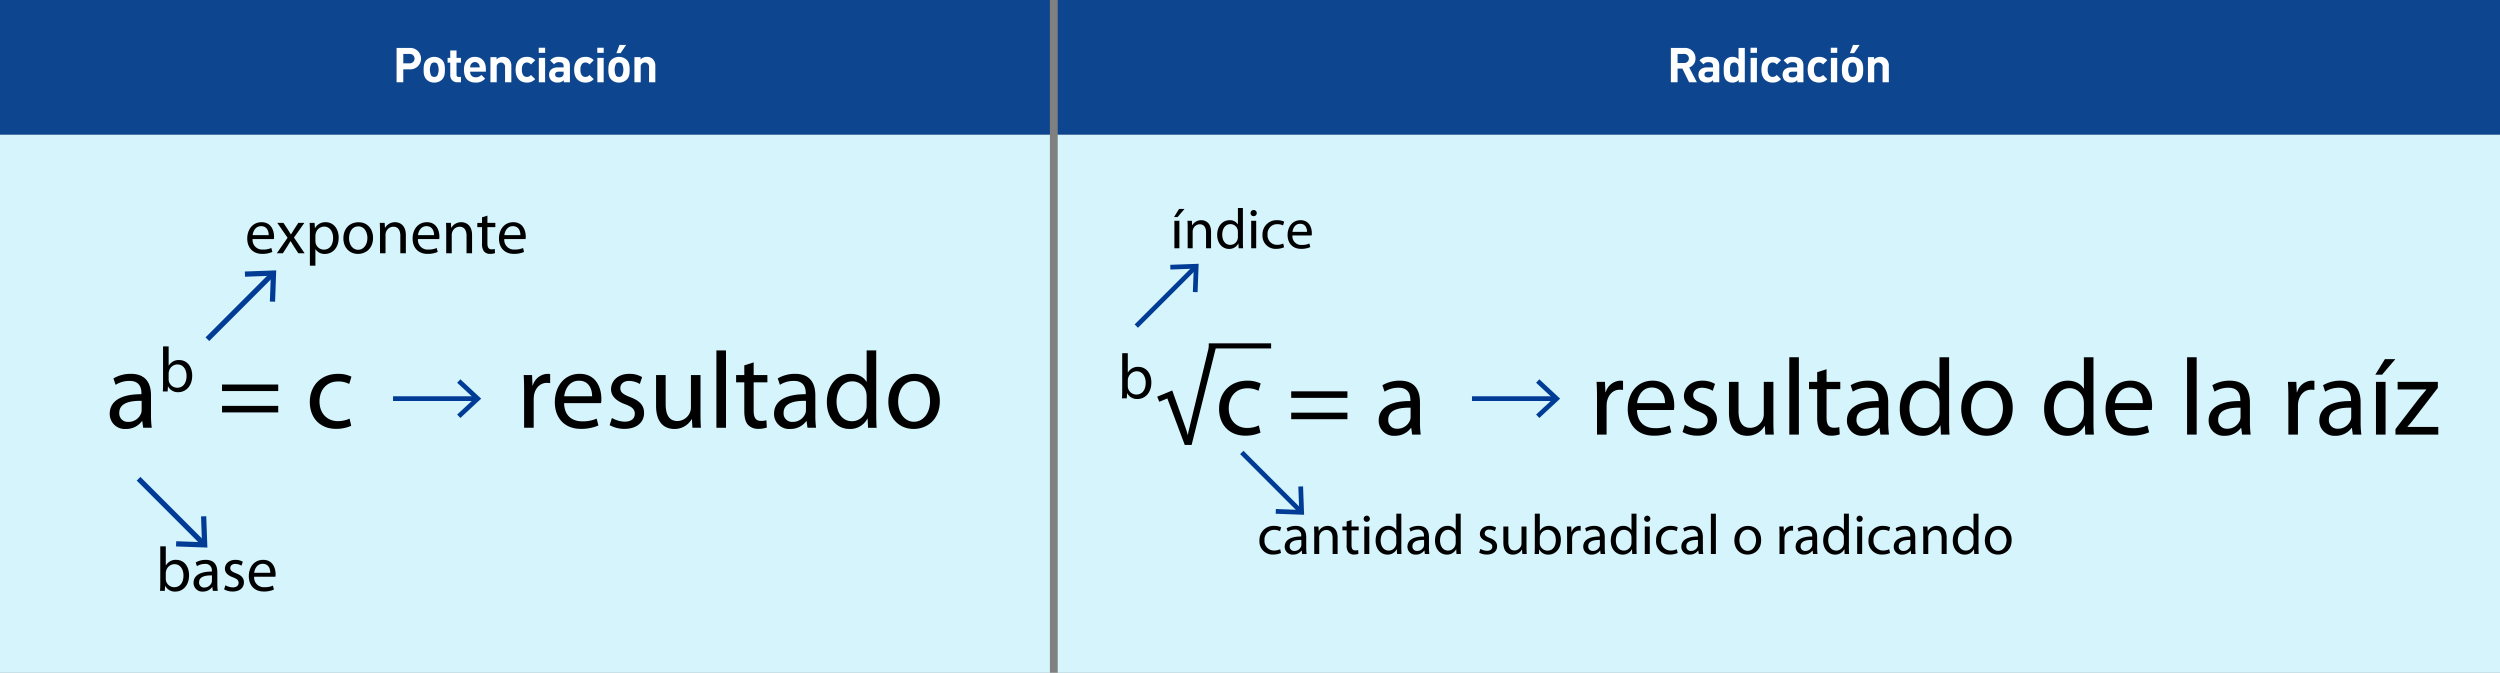 <svg xmlns="http://www.w3.org/2000/svg" width="932.913" height="251.06" viewBox="0 0 932.913 251.06">
  <rect x="0" y="0" width="932.913" height="251.06" fill="#808080" stroke="none"/>
  <g id="Grupo_13944" data-name="Grupo 13944" transform="translate(-59.26 -364.666)">
    <rect id="Rectángulo_3367" data-name="Rectángulo 3367" width="391.789" height="200.848" transform="translate(59.26 414.878)" fill="#d5f4fc"/>
    <rect id="Rectángulo_3368" data-name="Rectángulo 3368" width="538.211" height="200.848" transform="translate(453.961 414.878)" fill="#d5f4fc"/>
    <rect id="Rectángulo_3369" data-name="Rectángulo 3369" width="391.789" height="50.212" transform="translate(59.26 364.666)" fill="#0d468f"/>
    <rect id="Rectángulo_3370" data-name="Rectángulo 3370" width="538.211" height="50.212" transform="translate(453.961 364.666)" fill="#0d468f"/>
    <g id="Grupo_13898" data-name="Grupo 13898">
      <path id="Trazado_21470" data-name="Trazado 21470" d="M212.218,390.545h-2.467v4.826h-2.5v-12.82h4.97a4,4,0,1,1,0,7.994Zm-.126-5.761h-2.341v3.51h2.341a1.758,1.758,0,1,0,0-3.51Z" fill="#fff"/>
      <path id="Trazado_21471" data-name="Trazado 21471" d="M224.225,394.326a3.925,3.925,0,0,1-2.918,1.153,3.876,3.876,0,0,1-2.9-1.153c-.845-.9-1.062-1.962-1.062-3.655s.217-2.736,1.062-3.637a4.248,4.248,0,0,1,5.817,0c.845.9,1.061,1.945,1.061,3.637S225.088,393.444,224.225,394.326ZM222.4,388.4a1.639,1.639,0,0,0-2.178,0,5.075,5.075,0,0,0,0,4.556,1.639,1.639,0,0,0,2.178,0,5.075,5.075,0,0,0,0-4.556Z" fill="#fff"/>
      <path id="Trazado_21472" data-name="Trazado 21472" d="M230,395.371a2.545,2.545,0,0,1-2.719-2.683v-4.646h-.99V386.26h.99v-2.773h2.341v2.773h1.656v1.782h-1.656v4.5c0,.54.252.846.811.846h.845v1.981Z" fill="#fff"/>
      <path id="Trazado_21473" data-name="Trazado 21473" d="M234.7,391.41a1.919,1.919,0,0,0,2.053,2.088,2.653,2.653,0,0,0,2.124-.882L240.3,394a4.411,4.411,0,0,1-3.566,1.477c-2.214,0-4.338-1.009-4.338-4.808,0-3.061,1.656-4.789,4.086-4.789,2.611,0,4.087,1.872,4.087,4.537v.991Zm3.349-2.611a1.747,1.747,0,0,0-3.133,0,2.3,2.3,0,0,0-.216,1.008h3.565A2.3,2.3,0,0,0,238.048,388.8Z" fill="#fff"/>
      <path id="Trazado_21474" data-name="Trazado 21474" d="M247.731,395.371V389.7a1.564,1.564,0,1,0-3.114,0v5.672h-2.342V385.99h2.288v.864a3.209,3.209,0,0,1,2.34-.972,3.042,3.042,0,0,1,2.214.828,3.475,3.475,0,0,1,.955,2.665v6Z" fill="#fff"/>
      <path id="Trazado_21475" data-name="Trazado 21475" d="M255.867,395.479c-1.873,0-4.2-1.009-4.2-4.808s2.322-4.789,4.2-4.789a4,4,0,0,1,3.1,1.26l-1.584,1.585a1.9,1.9,0,0,0-1.513-.739,1.624,1.624,0,0,0-1.332.613,3.178,3.178,0,0,0-.522,2.07,3.237,3.237,0,0,0,.522,2.089,1.623,1.623,0,0,0,1.332.612,1.9,1.9,0,0,0,1.513-.738l1.584,1.566A4.01,4.01,0,0,1,255.867,395.479Z" fill="#fff"/>
      <path id="Trazado_21476" data-name="Trazado 21476" d="M260.294,384.387v-1.908h2.394v1.908Zm.036,10.984V386.26h2.341v9.111Z" fill="#fff"/>
      <path id="Trazado_21477" data-name="Trazado 21477" d="M269.638,395.371v-.81a2.855,2.855,0,0,1-2.3.9,3.247,3.247,0,0,1-2.4-.828,3,3,0,0,1-.774-2.106c0-1.495,1.025-2.719,3.24-2.719h2.18v-.468c0-1.026-.505-1.477-1.747-1.477a2.076,2.076,0,0,0-1.8.81l-1.475-1.458a3.927,3.927,0,0,1,3.366-1.332c2.647,0,4,1.116,4,3.313v6.176Zm-.054-3.961H267.8c-.936,0-1.387.378-1.387,1.08,0,.648.451,1.062,1.423,1.062a1.782,1.782,0,0,0,1.386-.45,1.451,1.451,0,0,0,.361-1.188Z" fill="#fff"/>
      <path id="Trazado_21478" data-name="Trazado 21478" d="M277.719,395.479c-1.873,0-4.2-1.009-4.2-4.808s2.323-4.789,4.2-4.789a3.993,3.993,0,0,1,3.1,1.26l-1.584,1.585a1.9,1.9,0,0,0-1.512-.739,1.623,1.623,0,0,0-1.332.613,3.172,3.172,0,0,0-.523,2.07,3.23,3.23,0,0,0,.523,2.089,1.622,1.622,0,0,0,1.332.612,1.893,1.893,0,0,0,1.512-.738l1.584,1.566A4.008,4.008,0,0,1,277.719,395.479Z" fill="#fff"/>
      <path id="Trazado_21479" data-name="Trazado 21479" d="M282.146,384.387v-1.908h2.394v1.908Zm.036,10.984V386.26h2.34v9.111Z" fill="#fff"/>
      <path id="Trazado_21480" data-name="Trazado 21480" d="M293.164,394.326a3.923,3.923,0,0,1-2.918,1.153,3.872,3.872,0,0,1-2.9-1.153c-.846-.9-1.063-1.962-1.063-3.655s.217-2.736,1.063-3.637a4.246,4.246,0,0,1,5.816,0c.846.9,1.062,1.945,1.062,3.637S294.027,393.444,293.164,394.326Zm-1.819-5.924a1.641,1.641,0,0,0-2.179,0,5.075,5.075,0,0,0,0,4.556,1.641,1.641,0,0,0,2.179,0,5.075,5.075,0,0,0,0-4.556Zm-.5-3.906h-1.567l1.153-3.061h2.467Z" fill="#fff"/>
      <path id="Trazado_21481" data-name="Trazado 21481" d="M301.461,395.371V389.7a1.564,1.564,0,1,0-3.115,0v5.672h-2.34V385.99h2.286v.864a3.211,3.211,0,0,1,2.341-.972,3.051,3.051,0,0,1,2.215.828,3.477,3.477,0,0,1,.954,2.665v6Z" fill="#fff"/>
    </g>
    <g id="Grupo_13899" data-name="Grupo 13899">
      <path id="Trazado_21482" data-name="Trazado 21482" d="M689.572,395.371l-2.5-5.114h-1.8v5.114h-2.5v-12.82h5.023a3.876,3.876,0,0,1,4.16,3.925,3.453,3.453,0,0,1-2.342,3.367l2.864,5.528Zm-1.945-10.587h-2.358v3.384h2.358a1.7,1.7,0,1,0,0-3.384Z" fill="#fff"/>
      <path id="Trazado_21483" data-name="Trazado 21483" d="M698.535,395.371v-.81a2.853,2.853,0,0,1-2.3.9,3.243,3.243,0,0,1-2.394-.828,3,3,0,0,1-.773-2.106c0-1.495,1.025-2.719,3.24-2.719h2.178v-.468c0-1.026-.5-1.477-1.747-1.477a2.076,2.076,0,0,0-1.8.81l-1.476-1.458a3.928,3.928,0,0,1,3.366-1.332c2.648,0,4,1.116,4,3.313v6.176Zm-.054-3.961H696.7c-.936,0-1.386.378-1.386,1.08,0,.648.45,1.062,1.421,1.062a1.783,1.783,0,0,0,1.387-.45,1.451,1.451,0,0,0,.36-1.188Z" fill="#fff"/>
      <path id="Trazado_21484" data-name="Trazado 21484" d="M708.075,395.371v-.883a2.819,2.819,0,0,1-2.323.991,3.158,3.158,0,0,1-2.286-.847c-.9-.918-.972-2.376-.972-3.961,0-1.566.071-3.025.972-3.943a3.115,3.115,0,0,1,2.268-.846,2.811,2.811,0,0,1,2.287.936v-4.267h2.34v12.82Zm-1.657-7.383c-1.4,0-1.584,1.171-1.584,2.683s.18,2.7,1.584,2.7,1.6-1.188,1.6-2.7S707.823,387.988,706.418,387.988Z" fill="#fff"/>
      <path id="Trazado_21485" data-name="Trazado 21485" d="M712.5,384.387v-1.908H714.9v1.908Zm.035,10.984V386.26h2.342v9.111Z" fill="#fff"/>
      <path id="Trazado_21486" data-name="Trazado 21486" d="M720.765,395.479c-1.872,0-4.2-1.009-4.2-4.808s2.324-4.789,4.2-4.789a3.994,3.994,0,0,1,3.1,1.26l-1.584,1.585a1.894,1.894,0,0,0-1.512-.739,1.626,1.626,0,0,0-1.333.613,3.178,3.178,0,0,0-.522,2.07,3.237,3.237,0,0,0,.522,2.089,1.625,1.625,0,0,0,1.333.612,1.893,1.893,0,0,0,1.512-.738l1.584,1.566A4.009,4.009,0,0,1,720.765,395.479Z" fill="#fff"/>
      <path id="Trazado_21487" data-name="Trazado 21487" d="M729.945,395.371v-.81a2.854,2.854,0,0,1-2.3.9,3.243,3.243,0,0,1-2.4-.828,3.006,3.006,0,0,1-.775-2.106c0-1.495,1.027-2.719,3.242-2.719h2.178v-.468c0-1.026-.5-1.477-1.746-1.477a2.076,2.076,0,0,0-1.8.81l-1.477-1.458a3.93,3.93,0,0,1,3.367-1.332c2.647,0,4,1.116,4,3.313v6.176Zm-.054-3.961h-1.783c-.936,0-1.385.378-1.385,1.08,0,.648.449,1.062,1.422,1.062a1.782,1.782,0,0,0,1.386-.45,1.451,1.451,0,0,0,.36-1.188Z" fill="#fff"/>
      <path id="Trazado_21488" data-name="Trazado 21488" d="M738.027,395.479c-1.873,0-4.2-1.009-4.2-4.808s2.322-4.789,4.2-4.789a3.994,3.994,0,0,1,3.1,1.26l-1.584,1.585a1.9,1.9,0,0,0-1.512-.739,1.627,1.627,0,0,0-1.333.613,3.178,3.178,0,0,0-.522,2.07,3.237,3.237,0,0,0,.522,2.089,1.626,1.626,0,0,0,1.333.612,1.894,1.894,0,0,0,1.512-.738l1.584,1.566A4.009,4.009,0,0,1,738.027,395.479Z" fill="#fff"/>
      <path id="Trazado_21489" data-name="Trazado 21489" d="M742.453,384.387v-1.908h2.4v1.908Zm.036,10.984V386.26h2.341v9.111Z" fill="#fff"/>
      <path id="Trazado_21490" data-name="Trazado 21490" d="M753.471,394.326a3.919,3.919,0,0,1-2.916,1.153,3.879,3.879,0,0,1-2.9-1.153c-.846-.9-1.061-1.962-1.061-3.655s.215-2.736,1.061-3.637a4.246,4.246,0,0,1,5.816,0c.846.9,1.062,1.945,1.062,3.637S754.336,393.444,753.471,394.326Zm-1.819-5.924a1.477,1.477,0,0,0-1.1-.414,1.462,1.462,0,0,0-1.08.414,5.067,5.067,0,0,0,0,4.556,1.462,1.462,0,0,0,1.08.414,1.477,1.477,0,0,0,1.1-.414,5.066,5.066,0,0,0,0-4.556Zm-.5-3.906h-1.566l1.152-3.061H753.2Z" fill="#fff"/>
      <path id="Trazado_21491" data-name="Trazado 21491" d="M761.77,395.371V389.7a1.565,1.565,0,1,0-3.116,0v5.672h-2.341V385.99H758.6v.864a3.211,3.211,0,0,1,2.341-.972,3.045,3.045,0,0,1,2.214.828,3.474,3.474,0,0,1,.954,2.665v6Z" fill="#fff"/>
    </g>
    <g id="Grupo_13921" data-name="Grupo 13921">
      <g id="Grupo_13915" data-name="Grupo 13915">
        <g id="Grupo_13900" data-name="Grupo 13900">
          <path id="Trazado_21492" data-name="Trazado 21492" d="M115.61,519.578a32.892,32.892,0,0,0,.285,4.715h-3.211l-.326-2.48h-.122a7.267,7.267,0,0,1-6.016,2.927,5.6,5.6,0,0,1-6.016-5.65c0-4.756,4.228-7.358,11.829-7.317v-.406c0-1.626-.447-4.594-4.471-4.553a9.479,9.479,0,0,0-5.163,1.463l-.813-2.4a12.742,12.742,0,0,1,6.5-1.708c6.056,0,7.52,4.106,7.52,8.049Zm-3.5-5.326c-3.9-.081-8.333.61-8.333,4.431a3.134,3.134,0,0,0,3.333,3.415,4.964,4.964,0,0,0,4.837-3.293,3.67,3.67,0,0,0,.163-1.138Z"/>
          <path id="Trazado_21493" data-name="Trazado 21493" d="M120.106,493.93h2.086v7.18h.047a4.258,4.258,0,0,1,3.91-2.085c2.844,0,4.834,2.37,4.834,5.829,0,4.124-2.606,6.162-5.166,6.162a4.109,4.109,0,0,1-3.838-2.157h-.047l-.119,1.9h-1.8c.071-.782.094-1.943.094-2.962Zm2.086,12.228a3.876,3.876,0,0,0,.072.758,3.237,3.237,0,0,0,3.128,2.441c2.2,0,3.483-1.777,3.483-4.408,0-2.322-1.186-4.289-3.413-4.289a3.3,3.3,0,0,0-3.151,2.559,3.235,3.235,0,0,0-.119.877Z"/>
          <path id="Trazado_21494" data-name="Trazado 21494" d="M142.107,510.594v-2.439h20.975v2.439Zm0,7.968v-2.439h20.975v2.439Z"/>
          <path id="Trazado_21495" data-name="Trazado 21495" d="M190.322,523.561a13.825,13.825,0,0,1-5.65,1.139c-5.935,0-9.8-4.025-9.8-10.041,0-6.057,4.145-10.488,10.568-10.488a11.254,11.254,0,0,1,4.96,1.058l-.813,2.723a8.764,8.764,0,0,0-4.147-.935c-4.511,0-6.951,3.374-6.951,7.439,0,4.552,2.927,7.357,6.829,7.357a10.233,10.233,0,0,0,4.391-.935Z"/>
          <path id="Trazado_21496" data-name="Trazado 21496" d="M254.842,510.757c0-2.317-.041-4.309-.163-6.138h3.13l.163,3.861h.122a5.949,5.949,0,0,1,5.487-4.309,7.239,7.239,0,0,1,.976.082v3.373a10.35,10.35,0,0,0-1.22-.081c-2.521,0-4.309,1.911-4.8,4.553a11,11,0,0,0-.122,1.667v10.528h-3.577Z"/>
          <path id="Trazado_21497" data-name="Trazado 21497" d="M269.762,515.106c.081,4.8,3.13,6.789,6.707,6.789a12.784,12.784,0,0,0,5.447-1.017l.65,2.561a16.026,16.026,0,0,1-6.586,1.261c-6.015,0-9.673-4.025-9.673-9.919,0-5.935,3.536-10.61,9.267-10.61,6.423,0,8.09,5.651,8.09,9.268a8.743,8.743,0,0,1-.122,1.667Zm10.447-2.561c.04-2.276-.936-5.813-4.919-5.813-3.658,0-5.2,3.334-5.487,5.813Z"/>
          <path id="Trazado_21498" data-name="Trazado 21498" d="M287.609,520.634a10.1,10.1,0,0,0,4.756,1.383c2.562,0,3.781-1.261,3.781-2.927,0-1.708-1.016-2.6-3.618-3.577-3.577-1.3-5.244-3.252-5.244-5.569,0-3.171,2.6-5.773,6.788-5.773a9.13,9.13,0,0,1,4.8,1.22l-.853,2.561a8.061,8.061,0,0,0-4.025-1.138c-2.113,0-3.252,1.219-3.252,2.683,0,1.626,1.139,2.357,3.7,3.374,3.375,1.259,5.164,2.967,5.164,5.894,0,3.495-2.724,5.935-7.318,5.935a11.216,11.216,0,0,1-5.528-1.383Z"/>
          <path id="Trazado_21499" data-name="Trazado 21499" d="M320.66,518.887c0,2.072.04,3.862.162,5.406h-3.17l-.2-3.211h-.081a7.348,7.348,0,0,1-6.5,3.658c-3.089,0-6.788-1.748-6.788-8.617v-11.5h3.577v10.853c0,3.74,1.179,6.3,4.39,6.3a5.147,5.147,0,0,0,4.716-3.293,4.91,4.91,0,0,0,.325-1.829V504.619h3.577Z"/>
          <path id="Trazado_21500" data-name="Trazado 21500" d="M326.6,495.432h3.577v28.861H326.6Z"/>
          <path id="Trazado_21501" data-name="Trazado 21501" d="M340.5,499.9v4.716h5.122v2.723H340.5v10.569c0,2.439.69,3.821,2.683,3.821a6.665,6.665,0,0,0,2.073-.244l.163,2.723a9.719,9.719,0,0,1-3.171.489,5.1,5.1,0,0,1-3.862-1.505c-.976-1.1-1.382-2.845-1.382-5.162V507.342h-3.049v-2.723h3.049V501Z"/>
          <path id="Trazado_21502" data-name="Trazado 21502" d="M363.511,519.578a33.046,33.046,0,0,0,.284,4.715h-3.211l-.325-2.48h-.122a7.269,7.269,0,0,1-6.017,2.927,5.606,5.606,0,0,1-6.016-5.65c0-4.756,4.228-7.358,11.83-7.317v-.406c0-1.626-.448-4.594-4.472-4.553a9.478,9.478,0,0,0-5.162,1.463l-.814-2.4a12.744,12.744,0,0,1,6.5-1.708c6.057,0,7.521,4.106,7.521,8.049Zm-3.5-5.326c-3.9-.081-8.333.61-8.333,4.431a3.134,3.134,0,0,0,3.333,3.415,4.966,4.966,0,0,0,4.837-3.293,3.67,3.67,0,0,0,.163-1.138Z"/>
          <path id="Trazado_21503" data-name="Trazado 21503" d="M386.236,495.432v23.78c0,1.747.041,3.74.162,5.081h-3.21l-.163-3.415h-.082a7.21,7.21,0,0,1-6.666,3.862c-4.756,0-8.455-4.024-8.455-10-.041-6.585,4.065-10.569,8.821-10.569,3.048,0,5.082,1.423,5.935,2.968h.081V495.432Zm-3.577,17.194a6.65,6.65,0,0,0-.163-1.544,5.267,5.267,0,0,0-5.162-4.106c-3.7,0-5.9,3.252-5.9,7.561,0,4.025,1.993,7.317,5.814,7.317a5.415,5.415,0,0,0,5.243-4.309,5.683,5.683,0,0,0,.163-1.5Z"/>
          <path id="Trazado_21504" data-name="Trazado 21504" d="M400.183,524.74c-5.285,0-9.431-3.9-9.431-10.121,0-6.586,4.35-10.448,9.756-10.448,5.65,0,9.471,4.106,9.471,10.081,0,7.317-5.082,10.488-9.756,10.488Zm.162-2.683c3.415,0,5.975-3.211,5.975-7.682,0-3.333-1.666-7.521-5.894-7.521-4.187,0-6.016,3.9-6.016,7.643,0,4.308,2.44,7.56,5.895,7.56Z"/>
        </g>
        <g id="Grupo_13901" data-name="Grupo 13901">
          <path id="Trazado_21505" data-name="Trazado 21505" d="M119.066,568.55h2.06v7.092h.047a4.2,4.2,0,0,1,3.862-2.06c2.809,0,4.775,2.341,4.775,5.759,0,4.072-2.575,6.085-5.1,6.085a4.058,4.058,0,0,1-3.792-2.13h-.047l-.117,1.873h-1.778c.07-.773.093-1.92.093-2.926Zm2.06,12.078a3.863,3.863,0,0,0,.07.749,3.2,3.2,0,0,0,3.09,2.411c2.177,0,3.441-1.756,3.441-4.354,0-2.294-1.17-4.237-3.371-4.237a3.265,3.265,0,0,0-3.113,2.529,3.227,3.227,0,0,0-.117.866Z"/>
          <path id="Trazado_21506" data-name="Trazado 21506" d="M140.362,582.453a19.02,19.02,0,0,0,.164,2.716h-1.849l-.187-1.428h-.07a4.189,4.189,0,0,1-3.465,1.685,3.227,3.227,0,0,1-3.464-3.253c0-2.739,2.435-4.237,6.812-4.214v-.233a2.327,2.327,0,0,0-2.575-2.622,5.463,5.463,0,0,0-2.973.842l-.468-1.381a7.338,7.338,0,0,1,3.745-.983c3.488,0,4.33,2.364,4.33,4.635Zm-2.012-3.066c-2.247-.046-4.8.351-4.8,2.551a1.8,1.8,0,0,0,1.92,1.966,2.858,2.858,0,0,0,2.785-1.9,2.123,2.123,0,0,0,.094-.655Z"/>
          <path id="Trazado_21507" data-name="Trazado 21507" d="M143.379,583.063a5.825,5.825,0,0,0,2.738.794c1.475,0,2.178-.725,2.178-1.684,0-.984-.586-1.5-2.084-2.061-2.06-.749-3.02-1.872-3.02-3.206,0-1.826,1.5-3.324,3.91-3.324a5.261,5.261,0,0,1,2.761.7l-.491,1.475a4.64,4.64,0,0,0-2.317-.655c-1.217,0-1.872.7-1.872,1.544,0,.937.655,1.358,2.13,1.944,1.942.725,2.972,1.708,2.972,3.393,0,2.013-1.568,3.417-4.213,3.417a6.447,6.447,0,0,1-3.183-.8Z"/>
          <path id="Trazado_21508" data-name="Trazado 21508" d="M154.1,579.879a3.605,3.605,0,0,0,3.862,3.909,7.363,7.363,0,0,0,3.137-.586l.374,1.475a9.229,9.229,0,0,1-3.792.725c-3.464,0-5.571-2.316-5.571-5.711,0-3.417,2.037-6.109,5.337-6.109,3.7,0,4.658,3.254,4.658,5.337a5.008,5.008,0,0,1-.07.96Zm6.015-1.475c.024-1.31-.538-3.347-2.832-3.347-2.106,0-3,1.92-3.16,3.347Z"/>
        </g>
        <g id="Grupo_13902" data-name="Grupo 13902">
          <path id="Trazado_21509" data-name="Trazado 21509" d="M153.515,453.883a3.6,3.6,0,0,0,3.862,3.909,7.365,7.365,0,0,0,3.137-.585l.374,1.475a9.246,9.246,0,0,1-3.792.725c-3.464,0-5.571-2.317-5.571-5.711,0-3.417,2.037-6.109,5.337-6.109,3.7,0,4.658,3.253,4.658,5.337a5,5,0,0,1-.07.959Zm6.015-1.474c.024-1.311-.538-3.347-2.832-3.347-2.106,0-3,1.919-3.16,3.347Z"/>
          <path id="Trazado_21510" data-name="Trazado 21510" d="M165.027,447.844l1.616,2.435c.421.632.772,1.194,1.147,1.849h.07c.374-.679.749-1.264,1.147-1.873l1.568-2.411h2.247l-3.862,5.478,3.956,5.851h-2.341l-1.662-2.551c-.444-.655-.819-1.288-1.217-1.966h-.047c-.375.678-.772,1.287-1.193,1.966l-1.639,2.551h-2.27l4.025-5.781-3.839-5.548Z"/>
          <path id="Trazado_21511" data-name="Trazado 21511" d="M174.9,451.542c0-1.451-.023-2.621-.093-3.7h1.848l.117,1.943h.047a4.373,4.373,0,0,1,4-2.2c2.762,0,4.821,2.317,4.821,5.758,0,4.073-2.5,6.086-5.149,6.086a3.945,3.945,0,0,1-3.487-1.779h-.047v6.156H174.9Zm2.06,3.02a3.293,3.293,0,0,0,.094.843,3.151,3.151,0,0,0,3.066,2.411c2.177,0,3.44-1.779,3.44-4.378,0-2.27-1.169-4.212-3.346-4.212a3.285,3.285,0,0,0-3.137,2.551,4.9,4.9,0,0,0-.117.819Z"/>
          <path id="Trazado_21512" data-name="Trazado 21512" d="M192.829,459.431c-3.043,0-5.431-2.247-5.431-5.828,0-3.792,2.5-6.016,5.618-6.016,3.254,0,5.454,2.364,5.454,5.8,0,4.213-2.926,6.039-5.617,6.039Zm.093-1.545c1.967,0,3.441-1.849,3.441-4.424,0-1.92-.96-4.33-3.394-4.33-2.41,0-3.464,2.247-3.464,4.4,0,2.481,1.4,4.354,3.393,4.354Z"/>
          <path id="Trazado_21513" data-name="Trazado 21513" d="M201.064,450.911c0-1.194-.023-2.13-.093-3.067H202.8l.117,1.849h.047a4.2,4.2,0,0,1,3.745-2.106c1.568,0,4,.936,4,4.822v6.764h-2.06v-6.53c0-1.826-.678-3.371-2.622-3.371a2.971,2.971,0,0,0-2.761,2.107,3.049,3.049,0,0,0-.141.959v6.835h-2.06Z"/>
          <path id="Trazado_21514" data-name="Trazado 21514" d="M215.222,453.883a3.6,3.6,0,0,0,3.862,3.909,7.365,7.365,0,0,0,3.137-.585l.374,1.475a9.246,9.246,0,0,1-3.792.725c-3.464,0-5.571-2.317-5.571-5.711,0-3.417,2.037-6.109,5.337-6.109,3.7,0,4.658,3.253,4.658,5.337a5,5,0,0,1-.07.959Zm6.015-1.474c.024-1.311-.538-3.347-2.832-3.347-2.106,0-3,1.919-3.16,3.347Z"/>
          <path id="Trazado_21515" data-name="Trazado 21515" d="M225.776,450.911c0-1.194-.023-2.13-.093-3.067h1.825l.117,1.849h.047a4.2,4.2,0,0,1,3.745-2.106c1.568,0,4,.936,4,4.822v6.764h-2.06v-6.53c0-1.826-.679-3.371-2.622-3.371a2.971,2.971,0,0,0-2.761,2.107,3.049,3.049,0,0,0-.141.959v6.835h-2.06Z"/>
          <path id="Trazado_21516" data-name="Trazado 21516" d="M241.15,445.129v2.715h2.95v1.569h-2.95V455.5c0,1.4.4,2.2,1.545,2.2a3.839,3.839,0,0,0,1.195-.141l.093,1.568a5.6,5.6,0,0,1-1.826.281,2.936,2.936,0,0,1-2.223-.865,4.427,4.427,0,0,1-.8-2.973v-6.156h-1.756v-1.569h1.756v-2.083Z"/>
          <path id="Trazado_21517" data-name="Trazado 21517" d="M247.445,453.883a3.606,3.606,0,0,0,3.863,3.909,7.363,7.363,0,0,0,3.136-.585l.374,1.475a9.238,9.238,0,0,1-3.792.725c-3.463,0-5.57-2.317-5.57-5.711,0-3.417,2.036-6.109,5.337-6.109,3.7,0,4.657,3.253,4.657,5.337a5.1,5.1,0,0,1-.069.959Zm6.016-1.474c.023-1.311-.538-3.347-2.832-3.347-2.107,0-3,1.919-3.16,3.347Z"/>
        </g>
        <g id="Grupo_13908" data-name="Grupo 13908">
          <g id="Grupo_13904" data-name="Grupo 13904">
            <g id="Grupo_13903" data-name="Grupo 13903">
              <rect id="Rectángulo_3371" data-name="Rectángulo 3371" width="1.95" height="34.217" transform="translate(110.271 544.007) rotate(-45)" fill="#003b95"/>
            </g>
          </g>
          <g id="Grupo_13907" data-name="Grupo 13907">
            <g id="Grupo_13906" data-name="Grupo 13906">
              <g id="Grupo_13905" data-name="Grupo 13905">
                <path id="Trazado_21518" data-name="Trazado 21518" d="M124.947,568.582l.069-1.951,9.609.352-.351-9.61,1.951-.069.425,11.7Z" fill="#003b95"/>
              </g>
            </g>
          </g>
        </g>
        <g id="Grupo_13914" data-name="Grupo 13914">
          <g id="Grupo_13910" data-name="Grupo 13910">
            <g id="Grupo_13909" data-name="Grupo 13909">
              <rect id="Rectángulo_3372" data-name="Rectángulo 3372" width="34.217" height="1.95" transform="translate(135.958 490.556) rotate(-45)" fill="#003b95"/>
            </g>
          </g>
          <g id="Grupo_13913" data-name="Grupo 13913">
            <g id="Grupo_13912" data-name="Grupo 13912">
              <g id="Grupo_13911" data-name="Grupo 13911">
                <path id="Trazado_21519" data-name="Trazado 21519" d="M161.912,477.259l-1.951-.069.352-9.609-9.61.351-.069-1.951,11.7-.425Z" fill="#003b95"/>
              </g>
            </g>
          </g>
        </g>
      </g>
      <g id="Grupo_13920" data-name="Grupo 13920">
        <g id="Grupo_13916" data-name="Grupo 13916">
          <rect id="Rectángulo_3373" data-name="Rectángulo 3373" width="30.98" height="1.766" transform="translate(205.924 512.54)" fill="#003b95"/>
        </g>
        <g id="Grupo_13919" data-name="Grupo 13919">
          <g id="Grupo_13918" data-name="Grupo 13918">
            <g id="Grupo_13917" data-name="Grupo 13917">
              <path id="Trazado_21520" data-name="Trazado 21520" d="M231.054,520.643l-1.2-1.293,6.377-5.926-6.377-5.928,1.2-1.293,7.765,7.221Z" fill="#003b95"/>
            </g>
          </g>
        </g>
      </g>
    </g>
    <g id="Grupo_13943" data-name="Grupo 13943">
      <g id="Grupo_13922" data-name="Grupo 13922">
        <path id="Trazado_21521" data-name="Trazado 21521" d="M478.028,496.477h2.086v7.18h.047a4.255,4.255,0,0,1,3.91-2.085c2.844,0,4.834,2.369,4.834,5.829,0,4.123-2.606,6.162-5.166,6.162a4.112,4.112,0,0,1-3.839-2.157h-.046l-.119,1.9h-1.8c.071-.782.094-1.944.094-2.962Zm2.086,12.228a3.876,3.876,0,0,0,.072.758,3.237,3.237,0,0,0,3.127,2.441c2.2,0,3.484-1.778,3.484-4.408,0-2.322-1.186-4.289-3.413-4.289a3.46,3.46,0,0,0-3.27,3.436Z"/>
        <path id="Trazado_21522" data-name="Trazado 21522" d="M503.932,530.7H501.37l-6.5-17.358-3.008,1.26-.772-1.91,5.609-2.317,5,14.024a22.3,22.3,0,0,1,.773,2.6h.041c.122-.69.325-1.707.568-2.6l7.521-31.178h2.682Z"/>
        <path id="Trazado_21523" data-name="Trazado 21523" d="M529.624,526.108a13.829,13.829,0,0,1-5.65,1.139c-5.935,0-9.8-4.025-9.8-10.041,0-6.057,4.146-10.488,10.568-10.488a11.265,11.265,0,0,1,4.959,1.057l-.812,2.724a8.767,8.767,0,0,0-4.147-.935c-4.512,0-6.951,3.374-6.951,7.438,0,4.553,2.927,7.358,6.829,7.358a10.233,10.233,0,0,0,4.391-.935Z"/>
        <path id="Trazado_21524" data-name="Trazado 21524" d="M541.091,513.141V510.7h20.975v2.439Zm0,7.967v-2.439h20.975v2.439Z"/>
        <path id="Trazado_21525" data-name="Trazado 21525" d="M589.144,522.125a33.046,33.046,0,0,0,.284,4.715h-3.211l-.325-2.48h-.122a7.269,7.269,0,0,1-6.017,2.927,5.606,5.606,0,0,1-6.016-5.65c0-4.756,4.228-7.358,11.829-7.317v-.406c0-1.626-.447-4.594-4.471-4.553a9.476,9.476,0,0,0-5.162,1.463l-.814-2.4a12.744,12.744,0,0,1,6.5-1.708c6.057,0,7.521,4.106,7.521,8.049Zm-3.5-5.326c-3.9-.081-8.333.61-8.333,4.431a3.134,3.134,0,0,0,3.333,3.415,4.964,4.964,0,0,0,4.837-3.293,3.669,3.669,0,0,0,.163-1.138Z"/>
        <path id="Trazado_21526" data-name="Trazado 21526" d="M655.208,513.3c0-2.317-.041-4.309-.163-6.138h3.13l.163,3.861h.122a5.95,5.95,0,0,1,5.487-4.309,7.224,7.224,0,0,1,.976.082v3.373a10.334,10.334,0,0,0-1.22-.081c-2.519,0-4.308,1.911-4.8,4.553a11.131,11.131,0,0,0-.121,1.667V526.84h-3.577Z"/>
        <path id="Trazado_21527" data-name="Trazado 21527" d="M670.128,517.653c.081,4.8,3.13,6.788,6.707,6.788a12.782,12.782,0,0,0,5.447-1.016l.651,2.561a16.028,16.028,0,0,1-6.585,1.261c-6.017,0-9.675-4.025-9.675-9.919,0-5.935,3.536-10.61,9.267-10.61,6.423,0,8.09,5.651,8.09,9.268a8.743,8.743,0,0,1-.122,1.667Zm10.446-2.561c.041-2.276-.934-5.813-4.918-5.813-3.658,0-5.2,3.334-5.488,5.813Z"/>
        <path id="Trazado_21528" data-name="Trazado 21528" d="M687.976,523.181a10.094,10.094,0,0,0,4.755,1.382c2.562,0,3.781-1.26,3.781-2.926,0-1.708-1.016-2.6-3.617-3.577-3.578-1.3-5.245-3.252-5.245-5.569,0-3.171,2.6-5.773,6.789-5.773a9.126,9.126,0,0,1,4.8,1.22l-.853,2.561a8.058,8.058,0,0,0-4.025-1.138c-2.113,0-3.252,1.219-3.252,2.682,0,1.626,1.139,2.358,3.7,3.374,3.374,1.26,5.162,2.968,5.162,5.9,0,3.495-2.723,5.935-7.317,5.935a11.216,11.216,0,0,1-5.528-1.383Z"/>
        <path id="Trazado_21529" data-name="Trazado 21529" d="M721.025,521.434c0,2.072.04,3.861.163,5.406h-3.17l-.205-3.212h-.081a7.345,7.345,0,0,1-6.5,3.659c-3.089,0-6.789-1.748-6.789-8.618v-11.5h3.578v10.853c0,3.74,1.178,6.3,4.389,6.3a5.145,5.145,0,0,0,4.716-3.293,4.91,4.91,0,0,0,.325-1.829V507.166h3.577Z"/>
        <path id="Trazado_21530" data-name="Trazado 21530" d="M726.964,497.979h3.577V526.84h-3.577Z"/>
        <path id="Trazado_21531" data-name="Trazado 21531" d="M740.867,502.45v4.716h5.122v2.723h-5.122v10.569c0,2.439.692,3.821,2.683,3.821a6.665,6.665,0,0,0,2.073-.244l.162,2.723a9.734,9.734,0,0,1-3.17.489,5.1,5.1,0,0,1-3.862-1.505c-.976-1.1-1.382-2.845-1.382-5.162V509.889h-3.049v-2.723h3.049v-3.618Z"/>
        <path id="Trazado_21532" data-name="Trazado 21532" d="M763.876,522.125a33.046,33.046,0,0,0,.284,4.715h-3.211l-.325-2.48H760.5a7.269,7.269,0,0,1-6.017,2.927,5.6,5.6,0,0,1-6.015-5.65c0-4.756,4.227-7.358,11.829-7.317v-.406c0-1.626-.447-4.594-4.472-4.553a9.478,9.478,0,0,0-5.162,1.463l-.813-2.4a12.741,12.741,0,0,1,6.5-1.708c6.057,0,7.521,4.106,7.521,8.049Zm-3.5-5.326c-3.9-.081-8.333.61-8.333,4.431a3.134,3.134,0,0,0,3.333,3.415,4.966,4.966,0,0,0,4.837-3.293,3.67,3.67,0,0,0,.163-1.138Z"/>
        <path id="Trazado_21533" data-name="Trazado 21533" d="M786.6,497.979v23.78c0,1.747.041,3.74.162,5.081h-3.211l-.162-3.415h-.082a7.212,7.212,0,0,1-6.666,3.862c-4.756,0-8.455-4.024-8.455-10-.042-6.585,4.064-10.569,8.82-10.569,3.049,0,5.082,1.423,5.935,2.968h.081V497.979Zm-3.578,17.194a6.653,6.653,0,0,0-.163-1.544,5.267,5.267,0,0,0-5.162-4.106c-3.7,0-5.894,3.252-5.894,7.561,0,4.024,1.992,7.317,5.813,7.317a5.414,5.414,0,0,0,5.243-4.309,5.686,5.686,0,0,0,.163-1.5Z"/>
        <path id="Trazado_21534" data-name="Trazado 21534" d="M800.548,527.287c-5.284,0-9.431-3.9-9.431-10.121,0-6.586,4.35-10.448,9.756-10.448,5.65,0,9.471,4.106,9.471,10.081,0,7.317-5.081,10.488-9.756,10.488Zm.162-2.683c3.415,0,5.976-3.211,5.976-7.683,0-3.333-1.666-7.52-5.895-7.52-4.187,0-6.016,3.9-6.016,7.642,0,4.309,2.44,7.561,5.895,7.561Z"/>
        <path id="Trazado_21535" data-name="Trazado 21535" d="M840.47,497.979v23.78c0,1.747.04,3.74.162,5.081h-3.211l-.163-3.415h-.081a7.212,7.212,0,0,1-6.666,3.862c-4.756,0-8.455-4.024-8.455-10-.041-6.585,4.064-10.569,8.82-10.569,3.049,0,5.081,1.423,5.936,2.968h.081V497.979Zm-3.577,17.194a6.6,6.6,0,0,0-.164-1.544,5.267,5.267,0,0,0-5.162-4.106c-3.7,0-5.894,3.252-5.894,7.561,0,4.024,1.992,7.317,5.813,7.317a5.414,5.414,0,0,0,5.243-4.309,5.64,5.64,0,0,0,.164-1.5Z"/>
        <path id="Trazado_21536" data-name="Trazado 21536" d="M848.44,517.653c.081,4.8,3.13,6.788,6.707,6.788a12.788,12.788,0,0,0,5.448-1.016l.65,2.561a16.028,16.028,0,0,1-6.585,1.261c-6.016,0-9.675-4.025-9.675-9.919,0-5.935,3.536-10.61,9.268-10.61,6.423,0,8.09,5.651,8.09,9.268a8.743,8.743,0,0,1-.122,1.667Zm10.447-2.561c.041-2.276-.935-5.813-4.918-5.813-3.658,0-5.2,3.334-5.489,5.813Z"/>
        <path id="Trazado_21537" data-name="Trazado 21537" d="M875.4,497.979h3.577V526.84H875.4Z"/>
        <path id="Trazado_21538" data-name="Trazado 21538" d="M898.851,522.125a33.046,33.046,0,0,0,.284,4.715h-3.211l-.325-2.48h-.122a7.269,7.269,0,0,1-6.017,2.927,5.606,5.606,0,0,1-6.016-5.65c0-4.756,4.228-7.358,11.829-7.317v-.406c0-1.626-.447-4.594-4.471-4.553a9.475,9.475,0,0,0-5.162,1.463l-.814-2.4a12.745,12.745,0,0,1,6.5-1.708c6.057,0,7.521,4.106,7.521,8.049Zm-3.5-5.326c-3.9-.081-8.333.61-8.333,4.431a3.134,3.134,0,0,0,3.333,3.415,4.964,4.964,0,0,0,4.837-3.293,3.67,3.67,0,0,0,.163-1.138Z"/>
        <path id="Trazado_21539" data-name="Trazado 21539" d="M913.2,513.3c0-2.317-.041-4.309-.163-6.138h3.13l.163,3.861h.122a5.95,5.95,0,0,1,5.487-4.309,7.211,7.211,0,0,1,.976.082v3.373a10.321,10.321,0,0,0-1.22-.081c-2.52,0-4.308,1.911-4.8,4.553a11,11,0,0,0-.122,1.667V526.84H913.2Z"/>
        <path id="Trazado_21540" data-name="Trazado 21540" d="M940.156,522.125a33.046,33.046,0,0,0,.284,4.715h-3.211l-.325-2.48h-.122a7.268,7.268,0,0,1-6.016,2.927,5.6,5.6,0,0,1-6.016-5.65c0-4.756,4.228-7.358,11.829-7.317v-.406c0-1.626-.447-4.594-4.472-4.553a9.478,9.478,0,0,0-5.162,1.463l-.813-2.4a12.741,12.741,0,0,1,6.5-1.708c6.056,0,7.52,4.106,7.52,8.049Zm-3.5-5.326c-3.9-.081-8.333.61-8.333,4.431a3.134,3.134,0,0,0,3.333,3.415,4.967,4.967,0,0,0,4.838-3.293,3.7,3.7,0,0,0,.162-1.138Z"/>
        <path id="Trazado_21541" data-name="Trazado 21541" d="M953.126,498.67l-4.959,5.813h-2.521l3.578-5.813Zm-7.235,28.17V507.166h3.577V526.84Z"/>
        <path id="Trazado_21542" data-name="Trazado 21542" d="M953.167,524.767l8.9-11.585c.9-1.1,1.667-2.033,2.6-3.09v-.081H953.98v-2.845h15V509.4l-8.82,11.463c-.813,1.057-1.626,2.074-2.52,3.049v.082h11.5v2.845H953.167Z"/>
      </g>
      <g id="Grupo_13923" data-name="Grupo 13923">
        <path id="Trazado_21543" data-name="Trazado 21543" d="M537.289,571.013a7.215,7.215,0,0,1-2.943.592,4.87,4.87,0,0,1-5.1-5.231,5.225,5.225,0,0,1,5.507-5.464,5.872,5.872,0,0,1,2.584.551l-.424,1.419a4.547,4.547,0,0,0-2.16-.487,3.558,3.558,0,0,0-3.622,3.876,3.515,3.515,0,0,0,3.559,3.833,5.338,5.338,0,0,0,2.287-.487Z"/>
        <path id="Trazado_21544" data-name="Trazado 21544" d="M546.7,568.938a17.187,17.187,0,0,0,.148,2.456h-1.673L545,570.1h-.064a3.788,3.788,0,0,1-3.134,1.525,2.921,2.921,0,0,1-3.135-2.944c0-2.478,2.2-3.833,6.163-3.812v-.212a2.105,2.105,0,0,0-2.33-2.372,4.947,4.947,0,0,0-2.689.762l-.424-1.249a6.642,6.642,0,0,1,3.388-.89c3.157,0,3.919,2.139,3.919,4.194Zm-1.821-2.776c-2.033-.042-4.342.318-4.342,2.309a1.633,1.633,0,0,0,1.737,1.779,2.587,2.587,0,0,0,2.52-1.716,1.9,1.9,0,0,0,.085-.593Z"/>
        <path id="Trazado_21545" data-name="Trazado 21545" d="M549.686,563.918c0-1.08-.022-1.928-.085-2.774h1.652l.106,1.672h.042a3.8,3.8,0,0,1,3.389-1.906c1.419,0,3.621.847,3.621,4.363v6.121h-1.863v-5.91c0-1.651-.614-3.049-2.372-3.049a2.69,2.69,0,0,0-2.5,1.906,2.765,2.765,0,0,0-.127.869v6.184h-1.864Z"/>
        <path id="Trazado_21546" data-name="Trazado 21546" d="M563.6,558.687v2.457h2.669v1.419H563.6v5.505c0,1.272.361,1.992,1.4,1.992a3.461,3.461,0,0,0,1.08-.127l.085,1.419a5.082,5.082,0,0,1-1.651.253,2.655,2.655,0,0,1-2.013-.783,4.006,4.006,0,0,1-.72-2.69v-5.569h-1.589v-1.419h1.589v-1.886Z"/>
        <path id="Trazado_21547" data-name="Trazado 21547" d="M569.262,559.406a1.107,1.107,0,0,1-1.122-1.143,1.154,1.154,0,1,1,1.143,1.143Zm-.89,11.988v-10.25h1.864v10.25Z"/>
        <path id="Trazado_21548" data-name="Trazado 21548" d="M582.184,556.356v12.39c0,.911.02,1.949.084,2.648h-1.673l-.085-1.779h-.042a3.759,3.759,0,0,1-3.474,2.012c-2.477,0-4.405-2.1-4.405-5.21-.022-3.432,2.118-5.507,4.6-5.507a3.409,3.409,0,0,1,3.092,1.546h.042v-6.1Zm-1.865,8.959a3.443,3.443,0,0,0-.085-.8,2.745,2.745,0,0,0-2.689-2.14c-1.928,0-3.071,1.694-3.071,3.94,0,2.1,1.038,3.812,3.029,3.812a2.82,2.82,0,0,0,2.731-2.245,2.938,2.938,0,0,0,.085-.783Z"/>
        <path id="Trazado_21549" data-name="Trazado 21549" d="M592.5,568.938a17.351,17.351,0,0,0,.147,2.456h-1.672l-.169-1.292h-.064a3.792,3.792,0,0,1-3.135,1.525,2.92,2.92,0,0,1-3.134-2.944c0-2.478,2.2-3.833,6.163-3.812v-.212a2.105,2.105,0,0,0-2.329-2.372,4.953,4.953,0,0,0-2.691.762l-.424-1.249a6.646,6.646,0,0,1,3.389-.89c3.156,0,3.919,2.139,3.919,4.194Zm-1.822-2.776c-2.034-.042-4.341.318-4.341,2.309a1.633,1.633,0,0,0,1.736,1.779,2.588,2.588,0,0,0,2.521-1.716,1.924,1.924,0,0,0,.084-.593Z"/>
        <path id="Trazado_21550" data-name="Trazado 21550" d="M604.345,556.356v12.39c0,.911.02,1.949.084,2.648h-1.673l-.085-1.779h-.042a3.759,3.759,0,0,1-3.474,2.012c-2.477,0-4.405-2.1-4.405-5.21-.021-3.432,2.118-5.507,4.6-5.507a3.407,3.407,0,0,1,3.092,1.546h.042v-6.1Zm-1.865,8.959a3.5,3.5,0,0,0-.084-.8,2.746,2.746,0,0,0-2.69-2.14c-1.928,0-3.071,1.694-3.071,3.94,0,2.1,1.038,3.812,3.029,3.812a2.822,2.822,0,0,0,2.732-2.245,2.981,2.981,0,0,0,.084-.783Z"/>
        <path id="Trazado_21551" data-name="Trazado 21551" d="M611.678,569.487a5.263,5.263,0,0,0,2.477.721c1.335,0,1.97-.657,1.97-1.525,0-.89-.529-1.356-1.885-1.864-1.863-.677-2.732-1.694-2.732-2.9,0-1.652,1.355-3.008,3.537-3.008a4.754,4.754,0,0,1,2.5.636l-.444,1.334a4.188,4.188,0,0,0-2.1-.593c-1.1,0-1.694.635-1.694,1.4,0,.847.592,1.228,1.926,1.757,1.759.657,2.691,1.546,2.691,3.072,0,1.821-1.419,3.091-3.813,3.091a5.846,5.846,0,0,1-2.881-.719Z"/>
        <path id="Trazado_21552" data-name="Trazado 21552" d="M628.9,568.577c0,1.08.021,2.012.084,2.817h-1.651l-.106-1.673h-.042a3.83,3.83,0,0,1-3.389,1.906c-1.609,0-3.537-.911-3.537-4.49v-5.993h1.864V566.8c0,1.948.614,3.283,2.287,3.283a2.682,2.682,0,0,0,2.457-1.716,2.553,2.553,0,0,0,.169-.953v-6.268H628.9Z"/>
        <path id="Trazado_21553" data-name="Trazado 21553" d="M632,556.356h1.864v6.417h.042a3.8,3.8,0,0,1,3.494-1.863c2.542,0,4.322,2.118,4.322,5.21,0,3.686-2.33,5.507-4.617,5.507a3.671,3.671,0,0,1-3.431-1.928h-.043l-.106,1.7h-1.61c.064-.7.085-1.737.085-2.648Zm1.864,10.929a3.457,3.457,0,0,0,.064.678,2.893,2.893,0,0,0,2.795,2.182c1.969,0,3.114-1.589,3.114-3.94,0-2.076-1.06-3.834-3.05-3.834a2.954,2.954,0,0,0-2.817,2.288,2.9,2.9,0,0,0-.106.783Z"/>
        <path id="Trazado_21554" data-name="Trazado 21554" d="M644.051,564.341c0-1.207-.022-2.245-.085-3.2H645.6l.085,2.011h.063a3.1,3.1,0,0,1,2.859-2.245,4.011,4.011,0,0,1,.509.042v1.758a5.367,5.367,0,0,0-.635-.042,2.61,2.61,0,0,0-2.5,2.372,5.687,5.687,0,0,0-.064.868v5.486h-1.864Z"/>
        <path id="Trazado_21555" data-name="Trazado 21555" d="M658.1,568.938a17.351,17.351,0,0,0,.147,2.456H656.57L656.4,570.1h-.063a3.792,3.792,0,0,1-3.135,1.525,2.921,2.921,0,0,1-3.135-2.944c0-2.478,2.2-3.833,6.163-3.812v-.212a2.1,2.1,0,0,0-2.329-2.372,4.952,4.952,0,0,0-2.69.762l-.424-1.249a6.646,6.646,0,0,1,3.389-.89c3.156,0,3.919,2.139,3.919,4.194Zm-1.823-2.776c-2.033-.042-4.34.318-4.34,2.309a1.633,1.633,0,0,0,1.736,1.779,2.587,2.587,0,0,0,2.52-1.716,1.9,1.9,0,0,0,.084-.593Z"/>
        <path id="Trazado_21556" data-name="Trazado 21556" d="M669.938,556.356v12.39c0,.911.021,1.949.084,2.648H668.35l-.085-1.779h-.042a3.76,3.76,0,0,1-3.474,2.012c-2.478,0-4.405-2.1-4.405-5.21-.022-3.432,2.118-5.507,4.6-5.507a3.409,3.409,0,0,1,3.093,1.546h.042v-6.1Zm-1.864,8.959a3.443,3.443,0,0,0-.085-.8,2.745,2.745,0,0,0-2.689-2.14c-1.928,0-3.071,1.694-3.071,3.94,0,2.1,1.038,3.812,3.029,3.812a2.821,2.821,0,0,0,2.731-2.245,2.938,2.938,0,0,0,.085-.783Z"/>
        <path id="Trazado_21557" data-name="Trazado 21557" d="M673.924,559.406a1.107,1.107,0,0,1-1.122-1.143,1.154,1.154,0,1,1,1.143,1.143Zm-.89,11.988v-10.25H674.9v10.25Z"/>
        <path id="Trazado_21558" data-name="Trazado 21558" d="M685.3,571.013a7.225,7.225,0,0,1-2.944.592,4.87,4.87,0,0,1-5.1-5.231,5.225,5.225,0,0,1,5.507-5.464,5.876,5.876,0,0,1,2.584.551l-.424,1.419a4.55,4.55,0,0,0-2.16-.487,3.558,3.558,0,0,0-3.622,3.876,3.514,3.514,0,0,0,3.558,3.833,5.331,5.331,0,0,0,2.287-.487Z"/>
        <path id="Trazado_21559" data-name="Trazado 21559" d="M694.706,568.938a17.187,17.187,0,0,0,.148,2.456h-1.673l-.169-1.292h-.064a3.792,3.792,0,0,1-3.135,1.525,2.92,2.92,0,0,1-3.134-2.944c0-2.478,2.2-3.833,6.163-3.812v-.212a2.106,2.106,0,0,0-2.33-2.372,4.952,4.952,0,0,0-2.69.762L687.4,561.8a6.648,6.648,0,0,1,3.389-.89c3.156,0,3.919,2.139,3.919,4.194Zm-1.821-2.776c-2.033-.042-4.342.318-4.342,2.309a1.633,1.633,0,0,0,1.736,1.779,2.588,2.588,0,0,0,2.521-1.716,1.926,1.926,0,0,0,.085-.593Z"/>
        <path id="Trazado_21560" data-name="Trazado 21560" d="M697.7,556.356h1.865v15.038H697.7Z"/>
        <path id="Trazado_21561" data-name="Trazado 21561" d="M711.359,571.627c-2.754,0-4.914-2.033-4.914-5.273,0-3.432,2.267-5.444,5.083-5.444,2.945,0,4.935,2.139,4.935,5.252,0,3.813-2.648,5.465-5.083,5.465Zm.084-1.4c1.78,0,3.114-1.673,3.114-4,0-1.738-.869-3.919-3.071-3.919-2.181,0-3.134,2.033-3.134,3.982,0,2.244,1.27,3.939,3.071,3.939Z"/>
        <path id="Trazado_21562" data-name="Trazado 21562" d="M723.31,564.341c0-1.207-.021-2.245-.085-3.2h1.63l.085,2.011H725a3.1,3.1,0,0,1,2.859-2.245,3.978,3.978,0,0,1,.508.042v1.758a5.337,5.337,0,0,0-.635-.042,2.612,2.612,0,0,0-2.5,2.372,5.689,5.689,0,0,0-.063.868v5.486H723.31Z"/>
        <path id="Trazado_21563" data-name="Trazado 21563" d="M737.354,568.938a17.187,17.187,0,0,0,.148,2.456h-1.673l-.169-1.292H735.6a3.792,3.792,0,0,1-3.135,1.525,2.921,2.921,0,0,1-3.135-2.944c0-2.478,2.2-3.833,6.163-3.812v-.212a2.105,2.105,0,0,0-2.33-2.372,4.949,4.949,0,0,0-2.689.762l-.424-1.249a6.649,6.649,0,0,1,3.389-.89c3.156,0,3.918,2.139,3.918,4.194Zm-1.821-2.776c-2.033-.042-4.342.318-4.342,2.309a1.633,1.633,0,0,0,1.737,1.779,2.587,2.587,0,0,0,2.52-1.716,1.9,1.9,0,0,0,.085-.593Z"/>
        <path id="Trazado_21564" data-name="Trazado 21564" d="M749.2,556.356v12.39c0,.911.021,1.949.084,2.648h-1.673l-.085-1.779h-.042a3.757,3.757,0,0,1-3.473,2.012c-2.478,0-4.4-2.1-4.4-5.21-.022-3.432,2.118-5.507,4.595-5.507a3.409,3.409,0,0,1,3.093,1.546h.042v-6.1Zm-1.864,8.959a3.44,3.44,0,0,0-.085-.8,2.745,2.745,0,0,0-2.689-2.14c-1.928,0-3.072,1.694-3.072,3.94,0,2.1,1.038,3.812,3.03,3.812a2.821,2.821,0,0,0,2.731-2.245,2.935,2.935,0,0,0,.085-.783Z"/>
        <path id="Trazado_21565" data-name="Trazado 21565" d="M753.183,559.406a1.107,1.107,0,0,1-1.122-1.143,1.154,1.154,0,1,1,1.143,1.143Zm-.89,11.988v-10.25h1.864v10.25Z"/>
        <path id="Trazado_21566" data-name="Trazado 21566" d="M764.557,571.013a7.225,7.225,0,0,1-2.944.592,4.87,4.87,0,0,1-5.1-5.231,5.225,5.225,0,0,1,5.507-5.464,5.876,5.876,0,0,1,2.584.551l-.424,1.419a4.553,4.553,0,0,0-2.16-.487,3.558,3.558,0,0,0-3.622,3.876,3.514,3.514,0,0,0,3.558,3.833,5.331,5.331,0,0,0,2.287-.487Z"/>
        <path id="Trazado_21567" data-name="Trazado 21567" d="M773.965,568.938a17.351,17.351,0,0,0,.147,2.456h-1.673l-.168-1.292h-.064a3.791,3.791,0,0,1-3.135,1.525,2.92,2.92,0,0,1-3.134-2.944c0-2.478,2.2-3.833,6.163-3.812v-.212a2.106,2.106,0,0,0-2.33-2.372,4.952,4.952,0,0,0-2.69.762l-.424-1.249a6.646,6.646,0,0,1,3.389-.89c3.156,0,3.919,2.139,3.919,4.194Zm-1.822-2.776c-2.034-.042-4.341.318-4.341,2.309a1.633,1.633,0,0,0,1.736,1.779,2.588,2.588,0,0,0,2.521-1.716,1.924,1.924,0,0,0,.084-.593Z"/>
        <path id="Trazado_21568" data-name="Trazado 21568" d="M776.954,563.918c0-1.08-.02-1.928-.085-2.774h1.652l.106,1.672h.043a3.8,3.8,0,0,1,3.389-1.906c1.419,0,3.621.847,3.621,4.363v6.121h-1.864v-5.91c0-1.651-.614-3.049-2.372-3.049a2.69,2.69,0,0,0-2.5,1.906,2.765,2.765,0,0,0-.127.869v6.184h-1.864Z"/>
        <path id="Trazado_21569" data-name="Trazado 21569" d="M797.566,556.356v12.39c0,.911.021,1.949.084,2.648h-1.672l-.085-1.779h-.042a3.76,3.76,0,0,1-3.474,2.012c-2.478,0-4.405-2.1-4.405-5.21-.022-3.432,2.118-5.507,4.6-5.507a3.409,3.409,0,0,1,3.093,1.546h.042v-6.1Zm-1.864,8.959a3.44,3.44,0,0,0-.085-.8,2.745,2.745,0,0,0-2.689-2.14c-1.928,0-3.072,1.694-3.072,3.94,0,2.1,1.039,3.812,3.03,3.812a2.821,2.821,0,0,0,2.731-2.245,2.935,2.935,0,0,0,.085-.783Z"/>
        <path id="Trazado_21570" data-name="Trazado 21570" d="M804.835,571.627c-2.754,0-4.914-2.033-4.914-5.273,0-3.432,2.267-5.444,5.083-5.444,2.944,0,4.934,2.139,4.934,5.252,0,3.813-2.647,5.465-5.083,5.465Zm.084-1.4c1.779,0,3.113-1.673,3.113-4,0-1.738-.868-3.919-3.07-3.919-2.182,0-3.135,2.033-3.135,3.982,0,2.244,1.271,3.939,3.071,3.939Z"/>
      </g>
      <g id="Grupo_13924" data-name="Grupo 13924">
        <path id="Trazado_21571" data-name="Trazado 21571" d="M501.269,442.643l-2.584,3.028h-1.314l1.864-3.028ZM497.5,457.32V447.069h1.864V457.32Z"/>
        <path id="Trazado_21572" data-name="Trazado 21572" d="M502.456,449.844c0-1.081-.02-1.927-.085-2.775h1.652l.106,1.673h.043a3.8,3.8,0,0,1,3.389-1.906c1.418,0,3.621.847,3.621,4.363v6.121h-1.864v-5.909c0-1.652-.614-3.05-2.372-3.05a2.689,2.689,0,0,0-2.5,1.906,2.764,2.764,0,0,0-.127.868v6.185h-1.864Z"/>
        <path id="Trazado_21573" data-name="Trazado 21573" d="M523.067,442.283v12.389c0,.911.021,1.949.084,2.648h-1.672l-.085-1.779h-.042a3.76,3.76,0,0,1-3.474,2.012c-2.478,0-4.4-2.1-4.4-5.21-.022-3.431,2.118-5.507,4.595-5.507a3.411,3.411,0,0,1,3.093,1.546h.042v-6.1Zm-1.864,8.958a3.434,3.434,0,0,0-.085-.8,2.745,2.745,0,0,0-2.689-2.14c-1.928,0-3.072,1.7-3.072,3.94,0,2.1,1.039,3.812,3.03,3.812a2.821,2.821,0,0,0,2.731-2.245,2.94,2.94,0,0,0,.085-.783Z"/>
        <path id="Trazado_21574" data-name="Trazado 21574" d="M527.053,445.333a1.108,1.108,0,0,1-1.122-1.144,1.154,1.154,0,1,1,1.143,1.144Zm-.89,11.987V447.069h1.864V457.32Z"/>
        <path id="Trazado_21575" data-name="Trazado 21575" d="M538.428,456.938a7.2,7.2,0,0,1-2.944.594,4.87,4.87,0,0,1-5.1-5.232,5.225,5.225,0,0,1,5.507-5.464,5.863,5.863,0,0,1,2.584.551l-.424,1.419a4.562,4.562,0,0,0-2.16-.487,3.558,3.558,0,0,0-3.622,3.875,3.515,3.515,0,0,0,3.558,3.834,5.331,5.331,0,0,0,2.287-.487Z"/>
        <path id="Trazado_21576" data-name="Trazado 21576" d="M541.545,452.533a3.262,3.262,0,0,0,3.494,3.537,6.678,6.678,0,0,0,2.838-.529l.339,1.334a8.354,8.354,0,0,1-3.431.657c-3.135,0-5.041-2.1-5.041-5.168,0-3.092,1.843-5.528,4.829-5.528,3.347,0,4.215,2.944,4.215,4.829a4.568,4.568,0,0,1-.063.868Zm5.442-1.334c.022-1.186-.487-3.029-2.562-3.029-1.906,0-2.711,1.737-2.86,3.029Z"/>
      </g>
      <g id="Grupo_13930" data-name="Grupo 13930">
        <g id="Grupo_13926" data-name="Grupo 13926">
          <g id="Grupo_13925" data-name="Grupo 13925">
            <rect id="Rectángulo_3374" data-name="Rectángulo 3374" width="1.766" height="30.98" transform="translate(522.021 534.126) rotate(-45)" fill="#003b95"/>
          </g>
        </g>
        <g id="Grupo_13929" data-name="Grupo 13929">
          <g id="Grupo_13928" data-name="Grupo 13928">
            <g id="Grupo_13927" data-name="Grupo 13927">
              <path id="Trazado_21577" data-name="Trazado 21577" d="M535.308,556.377l.063-1.766,8.7.319-.318-8.7,1.766-.063.385,10.6Z" fill="#003b95"/>
            </g>
          </g>
        </g>
      </g>
      <g id="Grupo_13935" data-name="Grupo 13935">
        <g id="Grupo_13931" data-name="Grupo 13931">
          <rect id="Rectángulo_3375" data-name="Rectángulo 3375" width="30.98" height="1.766" transform="translate(608.555 512.54)" fill="#003b95"/>
        </g>
        <g id="Grupo_13934" data-name="Grupo 13934">
          <g id="Grupo_13933" data-name="Grupo 13933">
            <g id="Grupo_13932" data-name="Grupo 13932">
              <path id="Trazado_21578" data-name="Trazado 21578" d="M633.684,520.643l-1.2-1.293,6.377-5.926L632.48,507.5l1.2-1.293,7.765,7.221Z" fill="#003b95"/>
            </g>
          </g>
        </g>
      </g>
      <g id="Grupo_13941" data-name="Grupo 13941">
        <g id="Grupo_13937" data-name="Grupo 13937">
          <g id="Grupo_13936" data-name="Grupo 13936">
            <rect id="Rectángulo_3376" data-name="Rectángulo 3376" width="30.98" height="1.766" transform="translate(482.663 485.733) rotate(-45)" fill="#003b95"/>
          </g>
        </g>
        <g id="Grupo_13940" data-name="Grupo 13940">
          <g id="Grupo_13939" data-name="Grupo 13939">
            <g id="Grupo_13938" data-name="Grupo 13938">
              <path id="Trazado_21579" data-name="Trazado 21579" d="M506.162,473.694l-1.766-.063.319-8.7-8.7.318-.063-1.766,10.6-.385Z" fill="#003b95"/>
            </g>
          </g>
        </g>
      </g>
      <g id="Grupo_13942" data-name="Grupo 13942">
        <rect id="Rectángulo_3377" data-name="Rectángulo 3377" width="23.276" height="1.898" transform="translate(510.322 492.792)"/>
      </g>
    </g>
  </g>
</svg>

